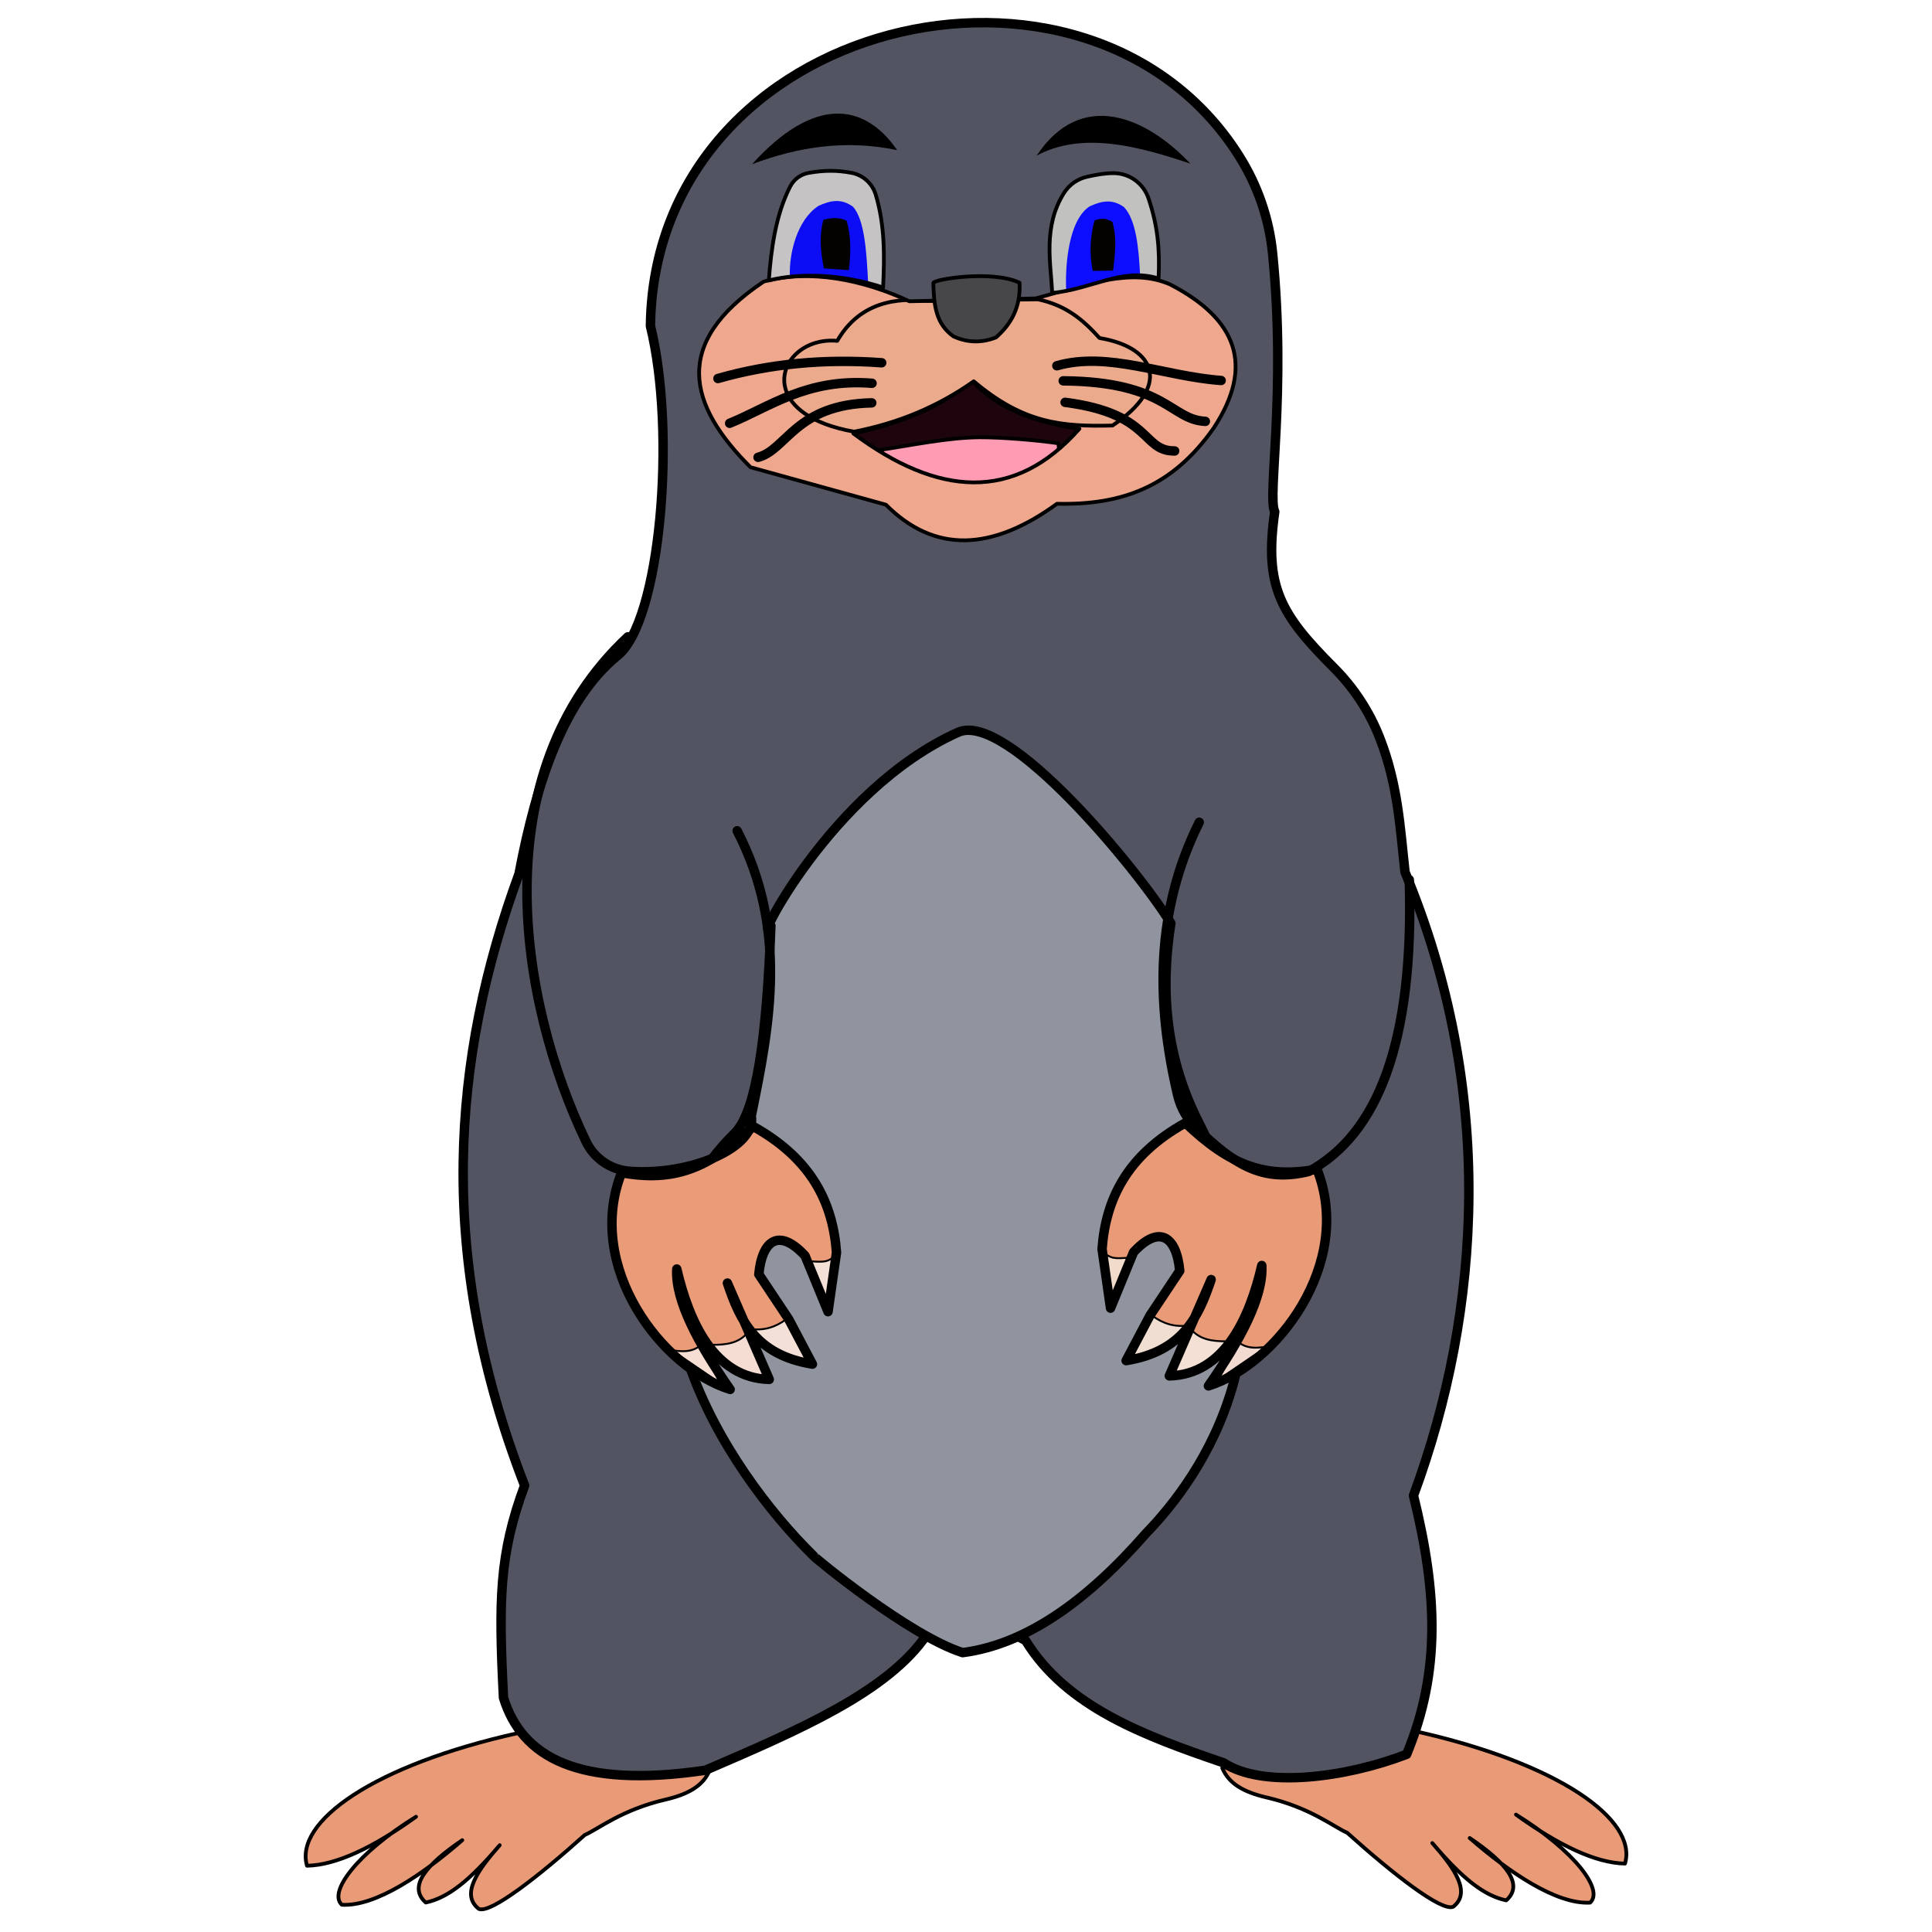 <?xml version="1.0" encoding="UTF-8" standalone="no"?><!DOCTYPE svg PUBLIC "-//W3C//DTD SVG 1.1//EN" "http://www.w3.org/Graphics/SVG/1.1/DTD/svg11.dtd"><svg width="100%" height="100%" viewBox="0 0 1024 1024" version="1.1" xmlns="http://www.w3.org/2000/svg" xmlns:xlink="http://www.w3.org/1999/xlink" xml:space="preserve" xmlns:serif="http://www.serif.com/" style="fill-rule:evenodd;clip-rule:evenodd;stroke-linecap:round;stroke-linejoin:round;stroke-miterlimit:1.5;"><path d="M274.418,918.602c-76.317,16.981 -118.522,46.933 -111.701,70.272c15.416,-0.278 34.951,-9.531 57.781,-25.96c-31.318,19.418 -46.647,39.95 -39.309,46.649c17.94,1.057 43.164,-16.226 63.831,-34.237c-19.55,13.221 -28.847,24.717 -19.345,33.048c11.764,-2.476 23.303,-11.62 39.19,-30.392c-12.099,13.652 -20.713,26.311 -11.085,33.775c6.183,2.683 31.731,-17.243 56.184,-39.214c7.219,-3.124 19.504,-13.338 42.849,-18.755c12.174,-2.825 19.99,-7.389 23.368,-15.613l-101.763,-19.573Z" style="fill:#e99a77;stroke:#000;stroke-width:2px;"/><path d="M749.582,917.466c76.317,16.981 118.522,46.933 111.701,70.272c-15.416,-0.278 -34.951,-9.53 -57.781,-25.96c31.318,19.418 46.647,39.951 39.309,46.65c-17.94,1.056 -43.164,-16.227 -63.831,-34.238c19.55,13.222 28.847,24.717 19.345,33.048c-11.764,-2.476 -23.303,-11.62 -39.19,-30.392c12.099,13.652 20.713,26.312 11.085,33.775c-6.183,2.684 -31.731,-17.242 -56.184,-39.214c-7.219,-3.123 -19.504,-13.338 -42.849,-18.755c-12.174,-2.825 -19.99,-7.389 -23.368,-15.612l101.763,-19.574Z" style="fill:#e99a77;stroke:#000;stroke-width:2px;"/><path id="cuerpo" d="M266.861,899.863c9.68,31.327 39.364,48.404 107.071,38.395c48.951,-21.098 96.681,-41.427 117.285,-71.876c21.219,-6.174 35.112,-6.843 52.382,3.154c21.556,35.116 62.777,50.401 104.897,64.779c20.849,13.719 64.779,7.933 97.056,-4.488c18.197,-43.893 16.292,-85.67 3.624,-137.141c36.416,-98.633 43.318,-215.689 -4.48,-330.448c-2.615,-23.313 -3.646,-46.231 -13.489,-71.352c-5.449,-13.842 -13.684,-26.416 -24.195,-36.942c-28.317,-28.371 -37.081,-43.013 -31.369,-82.708c-4.068,-7.977 6.245,-62.863 -1.116,-136.793c-1.822,-18.531 -7.984,-36.372 -17.987,-52.076c-80.477,-126.935 -309.745,-73.364 -311.797,90.426c13.921,56.497 5.373,157.506 -17.79,174.989c-27.668,22.881 -42.359,65.228 -51.856,115.366c-35.809,97.729 -44.038,203.206 2.965,324.2c-13.502,36.418 -13.826,60.885 -11.201,112.515Z" style="fill:#525461;stroke:#000;stroke-width:5px;"/><path id="lomo" d="M431.079,824.527c0.21,0.781 50.898,42.468 79.16,51.408c33.526,-4.374 65.833,-27.29 97.277,-63.341c28.309,-29.186 84.633,-106.243 27.8,-217.802c-16.755,-32.889 -20.673,-67.82 -14.744,-105.453c-17.134,-27.978 -86.881,-112.813 -112.744,-101.215c-68.032,30.509 -109.874,117.061 -99.243,102.559c-2.129,58.089 -7.592,98.56 -19.198,109.934c-74.586,73.094 -3.582,179.549 41.692,223.91Z" style="fill:#8f949e;stroke:#000;stroke-width:5px;"/><path id="mano2" d="M698.026,619.697c19.701,49.893 -21.468,103.661 -57.54,114.859c17.067,-24.338 29.213,-47.248 28.284,-63.819c-6.54,28.076 -19.941,57.826 -49.011,58.513l22.174,-51.06c-6.588,19.677 -15.12,38.12 -45.06,42.97l12.609,-23.87l15.804,-23.751c-1.787,-18.694 -11.116,-24.376 -24.505,-9.818l-12.178,29.634l-4.49,-31.344c1.92,-26.231 13.1,-49.603 44.153,-66.84c23.513,22.436 42.095,29.556 69.76,24.526Z" style="fill:#e99a77;"/><clipPath id="_clip1"><path d="M698.026,619.697c19.701,49.893 -21.468,103.661 -57.54,114.859c17.067,-24.338 29.213,-47.248 28.284,-63.819c-6.54,28.076 -19.941,57.826 -49.011,58.513l22.174,-51.06c-6.588,19.677 -15.12,38.12 -45.06,42.97l12.609,-23.87l15.804,-23.751c-1.787,-18.694 -11.116,-24.376 -24.505,-9.818l-12.178,29.634l-4.49,-31.344c1.92,-26.231 13.1,-49.603 44.153,-66.84c23.513,22.436 42.095,29.556 69.76,24.526Z"/></clipPath><g clip-path="url(#_clip1)"><path id="uña1" d="M671.349,713.795c-3.406,0.333 -9.692,1.791 -14.997,-2.447l-10.524,19.859l25.521,-17.412Z" style="fill:#f2dad1;stroke:#000;stroke-width:1px;"/><path id="uña2" d="M649.983,710.93c-7.385,0.017 -14.356,-0.849 -18.959,-6.746l-12.222,25.46c15.606,-3.941 27.397,-9.563 31.181,-18.714Z" style="fill:#f5e0d5;stroke:#000;stroke-width:1px;"/><path id="uña3" d="M627.909,702.724c-7.985,0.49 -13.816,-2.562 -18.959,-6.746l-12.222,25.46c15.607,-3.941 27.397,-9.563 31.181,-18.714Z" style="fill:#f0ded2;stroke:#000;stroke-width:1px;"/><path id="uña4" d="M598.415,666.619c-7.984,0.49 -9.393,0.694 -14.536,-3.49l3.696,26.274c8.545,-13.952 8.84,-20.765 10.84,-22.784Z" style="fill:#f1dbcb;stroke:#000;stroke-width:1px;"/></g><path d="M698.026,619.697c19.701,49.893 -21.468,103.661 -57.54,114.859c17.067,-24.338 29.213,-47.248 28.284,-63.819c-6.54,28.076 -19.941,57.826 -49.011,58.513l22.174,-51.06c-6.588,19.677 -15.12,38.12 -45.06,42.97l12.609,-23.87l15.804,-23.751c-1.787,-18.694 -11.116,-24.376 -24.505,-9.818l-12.178,29.634l-4.49,-31.344c1.92,-26.231 13.1,-49.603 44.153,-66.84c23.513,22.436 42.095,29.556 69.76,24.526Z" style="fill:none;stroke:#000;stroke-width:5px;"/><path id="mano1" d="M329.455,621.56c-19.701,49.894 21.467,103.662 57.54,114.86c-17.067,-24.339 -29.213,-47.248 -28.284,-63.82c6.54,28.077 19.94,57.826 49.011,58.513l-22.174,-51.06c6.588,19.678 15.12,38.121 45.06,42.971l-12.609,-23.871l-15.804,-23.751c1.787,-18.694 11.116,-24.376 24.505,-9.818l12.177,29.634l4.491,-31.343c-1.92,-26.231 -13.1,-49.604 -44.153,-66.841c-23.513,22.436 -42.095,29.557 -69.76,24.526Z" style="fill:#ea9b78;"/><clipPath id="_clip2"><path d="M329.455,621.56c-19.701,49.894 21.467,103.662 57.54,114.86c-17.067,-24.339 -29.213,-47.248 -28.284,-63.82c6.54,28.077 19.94,57.826 49.011,58.513l-22.174,-51.06c6.588,19.678 15.12,38.121 45.06,42.971l-12.609,-23.871l-15.804,-23.751c1.787,-18.694 11.116,-24.376 24.505,-9.818l12.177,29.634l4.491,-31.343c-1.92,-26.231 -13.1,-49.604 -44.153,-66.841c-23.513,22.436 -42.095,29.557 -69.76,24.526Z"/></clipPath><g clip-path="url(#_clip2)"><path id="uña11" serif:id="uña1" d="M356.132,715.659c3.406,0.332 9.692,1.791 14.997,-2.448l10.524,19.859l-25.521,-17.411Z" style="fill:#f7ded4;stroke:#000;stroke-width:1px;"/><path id="uña21" serif:id="uña2" d="M377.498,712.793c7.385,0.017 14.355,-0.849 18.959,-6.746l12.222,25.46c-15.606,-3.94 -27.397,-9.563 -31.181,-18.714Z" style="fill:#f5ddd3;stroke:#000;stroke-width:1px;"/><path id="uña31" serif:id="uña3" d="M399.572,704.587c7.985,0.49 13.816,-2.562 18.958,-6.746l12.222,25.46c-15.606,-3.941 -27.396,-9.563 -31.18,-18.714Z" style="fill:#f3e0d6;stroke:#000;stroke-width:1px;"/><path id="uña41" serif:id="uña4" d="M429.065,668.482c7.985,0.49 9.394,0.694 14.537,-3.49l-3.696,26.274c-8.546,-13.951 -8.84,-20.765 -10.841,-22.784Z" style="fill:#f3e0d6;stroke:#000;stroke-width:1px;"/></g><path d="M329.455,621.56c-19.701,49.894 21.467,103.662 57.54,114.86c-17.067,-24.339 -29.213,-47.248 -28.284,-63.82c6.54,28.077 19.94,57.826 49.011,58.513l-22.174,-51.06c6.588,19.678 15.12,38.121 45.06,42.971l-12.609,-23.871l-15.804,-23.751c1.787,-18.694 11.116,-24.376 24.505,-9.818l12.177,29.634l4.491,-31.343c-1.92,-26.231 -13.1,-49.604 -44.153,-66.841c-23.513,22.436 -42.095,29.557 -69.76,24.526Z" style="fill:none;stroke:#000;stroke-width:5px;"/><path id="brazo2" d="M635.626,435.814c-23.222,46.649 -23.094,95.235 -11.411,144.78c1.633,6.852 5.267,13.064 10.441,17.845c18.485,17.33 33.301,28.868 58.996,22.464c36.303,-19.634 55.947,-67.954 53.302,-154.655" style="fill:none;stroke:#000;stroke-width:5px;"/><path id="brazo1" d="M332.777,337.541c-77.495,72.256 -57.7,193.563 -22.142,267.546c4.309,8.939 13.041,14.916 22.932,15.699c33.31,2.511 67.601,-13.145 64.624,-29.337c10.157,-49.398 19.447,-98.863 -7.49,-151.115" style="fill:none;stroke:#000;stroke-width:5px;"/><path id="hocico" d="M397.766,247.627c-32.769,-32.763 -42.124,-65.546 7.017,-98.383c24.546,-6.743 52.797,-0.951 77.188,10.434l66.931,-1.49c27.601,-7.496 50.814,-16.34 71.25,-7.454c35.573,18.453 44.757,43.096 23.21,76.024c-21.929,31.218 -48.501,41.024 -83.125,40.248c-34.454,25.056 -64.887,26.43 -90.681,0.496l-71.79,-19.875" style="fill:#efa88d;"/><clipPath id="_clip3"><path d="M397.766,247.627c-32.769,-32.763 -42.124,-65.546 7.017,-98.383c24.546,-6.743 52.797,-0.951 77.188,10.434l66.931,-1.49c27.601,-7.496 50.814,-16.34 71.25,-7.454c35.573,18.453 44.757,43.096 23.21,76.024c-21.929,31.218 -48.501,41.024 -83.125,40.248c-34.454,25.056 -64.887,26.43 -90.681,0.496l-71.79,-19.875"/></clipPath><g clip-path="url(#_clip3)"><path id="labios" d="M572.112,227.255c-34.674,39.288 -75.221,35.712 -119.829,2.484c25.995,-5.394 47.008,-14.699 63.153,-27.825c12.645,14.188 32.336,21.9 56.676,25.341" style="fill:#1e040d;"/><clipPath id="_clip4"><path id="labios1" serif:id="labios" d="M572.112,227.255c-34.674,39.288 -75.221,35.712 -119.829,2.484c25.995,-5.394 47.008,-14.699 63.153,-27.825c12.645,14.188 32.336,21.9 56.676,25.341"/></clipPath><g clip-path="url(#_clip4)"><path id="lengua" d="M466.261,238.492c16.889,-2.521 36.698,-6.68 53.155,-6.727c11.77,-0.033 29.821,1.497 41.301,3.13c7.171,15.446 -66.608,39.29 -94.456,3.597Z" style="fill:#ff9cb3;stroke:#000;stroke-width:2px;"/></g><path id="labios2" serif:id="labios" d="M572.112,227.255c-34.674,39.288 -75.221,35.712 -119.829,2.484c25.995,-5.394 47.008,-14.699 63.153,-27.825c12.645,14.188 32.336,21.9 56.676,25.341" style="fill:none;stroke:#000;stroke-width:2px;"/><path id="vigotes" d="M443.769,180.656c-5.356,-0.495 -10.278,0.347 -14.455,2.127c-19.736,8.413 -22.852,37.774 23.307,46.017c23.52,-4.51 44.679,-13.409 63.477,-26.697c26.43,22.393 46.83,24.08 73.548,23.437c30.709,-20.365 23.876,-41.25 -6.875,-46.381c-8.972,-9.895 -17.736,-17.319 -32.68,-20.511l-58.468,0.827c-21.992,-2.477 -38.135,4.281 -47.854,21.181Z" style="fill:#ecaa8c;stroke:#000;stroke-width:2px;"/></g><path d="M397.766,247.627c-32.769,-32.763 -42.124,-65.546 7.017,-98.383c24.546,-6.743 52.797,-0.951 77.188,10.434l66.931,-1.49c27.601,-7.496 50.814,-16.34 71.25,-7.454c35.573,18.453 44.757,43.096 23.21,76.024c-21.929,31.218 -48.501,41.024 -83.125,40.248c-34.454,25.056 -64.887,26.43 -90.681,0.496l-71.79,-19.875" style="fill:none;stroke:#000;stroke-width:2px;"/><path id="nariz" d="M494.673,149.961c0.3,12.209 1.459,21.81 10.718,28.351c7.525,3.408 15.021,3.467 22.492,0.532c8.133,-7.109 13.193,-16.197 12.495,-28.992c-14.501,-6.881 -45.616,-1.79 -45.705,0.109Z" style="fill:#474749;stroke:#000;stroke-width:2px;"/><path id="hojo1" d="M407.497,148.651c17.119,-4.388 40.364,-3.078 60.563,3.762c0.782,-16.465 1.01,-32.919 -3.921,-49.269c-1.824,-6.032 -6.899,-10.517 -13.11,-11.585c-7.388,-1.358 -14.143,-1.369 -22.305,0.053c-4.2,0.711 -7.832,3.332 -9.829,7.095c-7.742,14.954 -10.199,33.335 -11.398,49.944Z" style="fill:#c5c3c4;"/><clipPath id="_clip5"><path d="M407.497,148.651c17.119,-4.388 40.364,-3.078 60.563,3.762c0.782,-16.465 1.01,-32.919 -3.921,-49.269c-1.824,-6.032 -6.899,-10.517 -13.11,-11.585c-7.388,-1.358 -14.143,-1.369 -22.305,0.053c-4.2,0.711 -7.832,3.332 -9.829,7.095c-7.742,14.954 -10.199,33.335 -11.398,49.944Z"/></clipPath><g clip-path="url(#_clip5)"><path d="M418.646,146.383c7.343,-0.652 23.958,-0.538 41.458,3.32c-0.736,-14.355 -1.621,-33.278 -8.065,-40.187c-6.592,-4.751 -12.491,-2.974 -18.211,-0.406c-11.398,7.439 -15.658,25.279 -15.182,37.273Z" style="fill:#0c0cf5;"/><clipPath id="_clip6"><path d="M418.646,146.383c7.343,-0.652 23.958,-0.538 41.458,3.32c-0.736,-14.355 -1.621,-33.278 -8.065,-40.187c-6.592,-4.751 -12.491,-2.974 -18.211,-0.406c-11.398,7.439 -15.658,25.279 -15.182,37.273Z"/></clipPath><g clip-path="url(#_clip6)"><path d="M436.699,142.236l13.216,0.972c1.1,-9.319 1.25,-18.274 -1.227,-26.225c-3.46,-1.792 -7.607,-1.796 -12.255,-0.493c-2.198,7.814 -1.68,16.54 0.266,25.746Z" style="fill:#030200;"/></g></g><path d="M407.497,148.651c17.119,-4.388 40.364,-3.078 60.563,3.762c0.782,-16.465 1.01,-32.919 -3.921,-49.269c-1.824,-6.032 -6.899,-10.517 -13.11,-11.585c-7.388,-1.358 -14.143,-1.369 -22.305,0.053c-4.2,0.711 -7.832,3.332 -9.829,7.095c-7.742,14.954 -10.199,33.335 -11.398,49.944Z" style="fill:none;stroke:#000;stroke-width:2px;"/><path id="hojo2" d="M557.701,155.259c20.674,-1.805 37.184,-13.741 56.367,-7.639c0.745,-15.688 -0.488,-28.128 -5.319,-42.426c-2.624,-7.91 -9.963,-13.295 -18.295,-13.424c-4.495,-0.031 -8.803,0.693 -14.176,1.892c-5.126,1.107 -9.59,4.232 -12.384,8.67c-11.235,17.904 -6.94,37.355 -6.193,52.927Z" style="fill:#c1c2bf;"/><clipPath id="_clip7"><path d="M557.701,155.259c20.674,-1.805 37.184,-13.741 56.367,-7.639c0.745,-15.688 -0.488,-28.128 -5.319,-42.426c-2.624,-7.91 -9.963,-13.295 -18.295,-13.424c-4.495,-0.031 -8.803,0.693 -14.176,1.892c-5.126,1.107 -9.59,4.232 -12.384,8.67c-11.235,17.904 -6.94,37.355 -6.193,52.927Z"/></clipPath><g clip-path="url(#_clip7)"><path d="M565.059,153.174c-4.452,4.05 18.975,-5.679 39.211,-7.391c-0.736,-14.355 -2.078,-29.104 -8.522,-36.013c-6.592,-4.751 -12.492,-2.974 -18.212,-0.406c-11.397,7.439 -12.954,31.815 -12.477,43.81Z" style="fill:#0d0dff;"/><clipPath id="_clip8"><path d="M565.059,153.174c-4.452,4.05 18.975,-5.679 39.211,-7.391c-0.736,-14.355 -2.078,-29.104 -8.522,-36.013c-6.592,-4.751 -12.492,-2.974 -18.212,-0.406c-11.397,7.439 -12.954,31.815 -12.477,43.81Z"/></clipPath><g clip-path="url(#_clip8)"><path d="M579.181,143.575l10.805,-0.142c1.1,-9.319 2.057,-17.919 -0.419,-25.87c-3.461,-1.792 -4.777,-2.121 -9.425,-0.818c-2.198,7.813 -2.907,17.625 -0.961,26.83Z" style="fill:#040200;"/></g></g><path d="M557.701,155.259c20.674,-1.805 37.184,-13.741 56.367,-7.639c0.745,-15.688 -0.488,-28.128 -5.319,-42.426c-2.624,-7.91 -9.963,-13.295 -18.295,-13.424c-4.495,-0.031 -8.803,0.693 -14.176,1.892c-5.126,1.107 -9.59,4.232 -12.384,8.67c-11.235,17.904 -6.94,37.355 -6.193,52.927Z" style="fill:none;stroke:#000;stroke-width:2px;"/><path id="ceja2" d="M398.612,87.024c32.564,-36.008 59.27,-32.928 76.918,-7.453c-27.708,-5.797 -52.91,-1.562 -76.918,7.453Z"/><path id="ceja1" d="M549.447,82.484c23.531,-35.396 57.851,-20.797 81.516,4.269c-27.499,-9.253 -57.266,-17.295 -81.516,-4.269Z"/><path id="vigote6" d="M467.313,192.271c-30.544,-2.246 -59.47,0.556 -86.796,8.347" style="fill:none;stroke:#000;stroke-width:5px;"/><path id="vigote5" d="M462.204,203.143c-34.605,-2.762 -54.374,12.629 -75.475,21.21" style="fill:none;stroke:#000;stroke-width:5px;"/><path id="vigote4" d="M462.048,213.526c-40.277,0.797 -45.117,24.879 -60.264,28.863" style="fill:none;stroke:#000;stroke-width:5px;"/><path id="vigote3" d="M647.231,201.665c-30.543,-2.246 -59.752,-15.596 -87.078,-7.804" style="fill:none;stroke:#000;stroke-width:5px;"/><path id="vigote2" d="M638.859,223.33c-18.504,-0.869 -20.511,-20.969 -75.334,-21.481" style="fill:none;stroke:#000;stroke-width:5px;"/><path id="vigote1" d="M622.594,239.019c-17.65,0.096 -11.643,-19.771 -58.071,-25.779" style="fill:none;stroke:#000;stroke-width:5px;"/></svg>